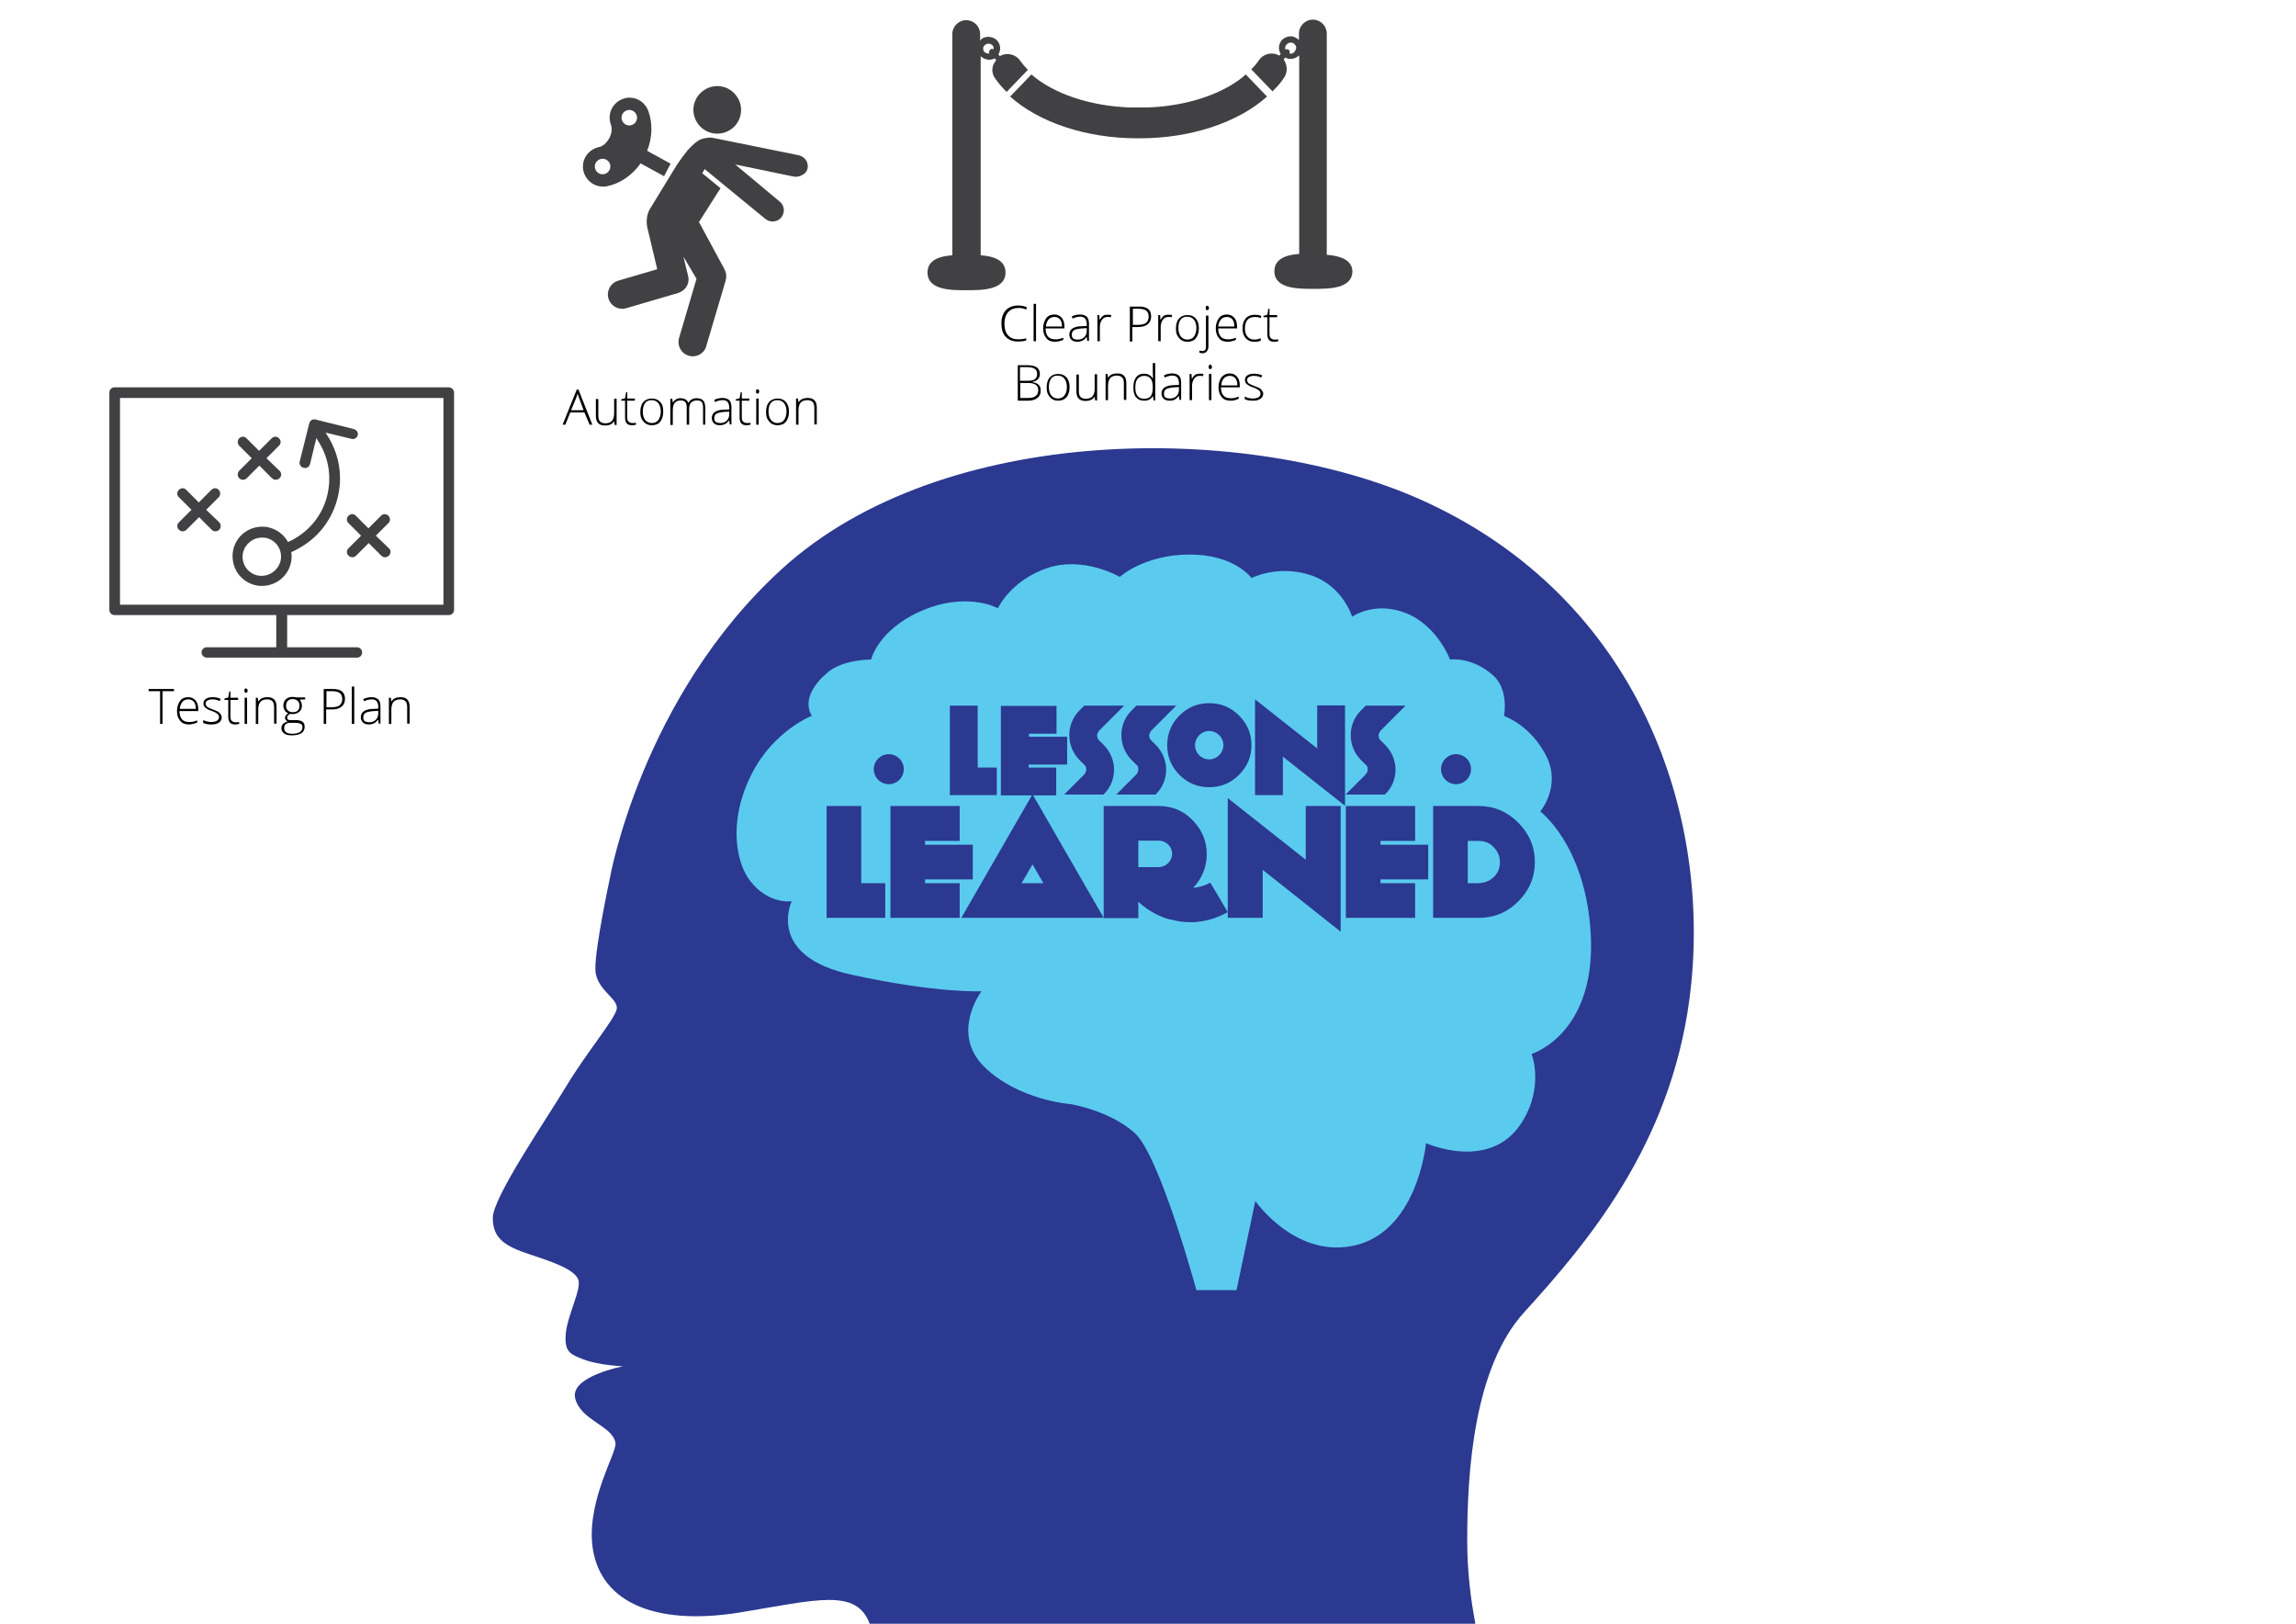 <?xml version="1.0" encoding="utf-8"?>
<!-- Generator: Adobe Illustrator 17.1.0, SVG Export Plug-In . SVG Version: 6.00 Build 0)  -->
<!DOCTYPE svg PUBLIC "-//W3C//DTD SVG 1.1//EN" "http://www.w3.org/Graphics/SVG/1.1/DTD/svg11.dtd">
<svg version="1.1" id="Layer_1" xmlns="http://www.w3.org/2000/svg" xmlns:xlink="http://www.w3.org/1999/xlink" x="0px" y="0px"
	 viewBox="0 0 841.9 595.3" enable-background="new 0 0 841.9 595.3" xml:space="preserve">
<ellipse fill="#5BCAEF" cx="417.3" cy="353.1" rx="178.9" ry="176"/>
<path fill="#2B3990" d="M318.9,595.3H541c-1.8-9.4-3-19.6-3-30.5c0-25.6,2.5-63.5,20.9-83.7c23-25.3,53.5-61.1,60.6-114.9
	c8.8-66.9-18.3-147.1-98.5-183c-63.4-28.4-175.3-28.4-234.3,25.4c-51.5,46.9-63.1,113.5-63.1,113.5s-5.3,24.7-5.3,33
	c0,7.9,8.8,10.9,7.8,15c-1,4-10.9,15.6-18.5,28.2c-7.6,12.6-26.9,40.7-26.9,48.2c0,7.6,4.5,10.4,13.6,13.4c9.1,3,16.1,5.5,17.7,9.1
	c1.5,3.5-4.3,13.6-4.6,20.8c-0.3,6.1,2,6.8,6.6,8.6c5.7,2.2,14.5,2.5,14.5,2.5s-19.5,3.7-17.6,11.7c2,8.3,13.8,10,14.8,16.5
	c0.5,3.3-9.9,20-8.6,36.4c1.8,21.3,22,30.8,54,25.7C299.6,586.5,314,582.2,318.9,595.3z M290.3,330.4c0,0-8.3,1.4-15.2-7.4
	c-4.9-6.2-8.5-21.4,0.5-39.2c8-15.9,22.1-21.4,22.1-21.4s-5.2-6.6,5.8-15.9c5.7-4.8,15.9-4.7,15.9-4.7s2.5-10.6,17.7-17.5
	c17.3-7.8,28.8-1.3,28.8-1.3s4.6-10.1,18-14.7c13.4-4.6,26.7,3.2,26.7,3.2s9-8.2,25.6-8.2c16.6,0,22.7,8.6,22.7,8.6s10-5.1,22.1-0.9
	c11.5,4,14.8,15.1,14.8,15.1s8.3-5.9,19.8-1.3c11.5,4.6,16.1,17,16.1,17s7.9-1.2,15.8,5.8c5.9,5.2,4,14.9,4,14.9s9.8,3.2,15.6,14.9
	c5.4,10.9-2.3,20.1-2.3,20.1s16.1,12,18.4,43.3c2.8,38.2-21.6,45.6-21.6,45.6s4.8,12.1-3.7,25.3c-11.6,18-35,7.4-35,7.4
	s-3.1,33.5-27.6,37.8c-21,3.7-35-16.6-35-16.6l-6.9,32.7h-14.7c0,0-13.4-49.3-22.6-57.6c-9.2-8.3-23.5-10.6-23.5-10.6
	s-19.3-1.4-31.8-13.8c-12.4-12.4-0.9-27.6-0.9-27.6s-15.7,0.9-47.4-6C280.6,350.6,290.3,330.4,290.3,330.4z"/>
<g>
	<g>
		<path fill="#2B3990" d="M365.5,291.5h-17.2v-32.8h10.2v22.7h7V291.5z"/>
		<path fill="#2B3990" d="M391.2,280.3h-14v1.1h10.1v10.2H367v-32.8h20.4v10.2h-10.1v1.1h14V280.3z"/>
		<path fill="#2B3990" d="M412.2,258.7l-9.1,9.1c-0.4,0.4-0.6,1-0.8,1.5v0.3c0,0.7,0.2,1.4,0.8,1.9l1.6,1.6c2.4,2.4,3.6,5.4,3.8,8.5
			v0.5c0,3.3-1.2,6.6-3.8,9.1l-0.1,0.1h-14.4l7.3-7.3c0.5-0.5,0.8-1.2,0.8-1.9v-0.3c0-0.6-0.3-1.2-0.8-1.5l-1.6-1.6
			c-2.5-2.5-3.8-5.8-3.8-9.1V269c0.1-3.1,1.4-6.2,3.7-8.5l1.8-1.8H412.2z"/>
		<path fill="#2B3990" d="M431.3,258.7l-9.1,9.1c-0.4,0.4-0.6,1-0.8,1.5v0.3c0,0.7,0.2,1.4,0.8,1.9l1.6,1.6c2.4,2.4,3.6,5.4,3.8,8.5
			v0.5c0,3.3-1.2,6.6-3.8,9.1l-0.1,0.1h-14.4l7.3-7.3c0.5-0.5,0.8-1.2,0.8-1.9v-0.3c0-0.6-0.3-1.2-0.8-1.5l-1.6-1.6
			c-2.5-2.5-3.8-5.8-3.8-9.1V269c0.1-3.1,1.4-6.2,3.7-8.5l1.8-1.8H431.3z"/>
		<path fill="#2B3990" d="M454.3,284.1c-3,3-6.6,4.5-10.9,4.5s-7.9-1.5-10.9-4.5s-4.5-6.6-4.5-10.9s1.5-7.9,4.5-10.9
			s6.6-4.5,10.9-4.5s7.9,1.5,10.9,4.5c3,3,4.6,6.6,4.6,10.9S457.3,281.1,454.3,284.1z M443.4,268c-2.9,0-5.2,2.4-5.2,5.2
			c0,2.9,2.3,5.2,5.2,5.2c2.9,0,5.2-2.4,5.2-5.2C448.6,270.3,446.2,268,443.4,268z"/>
		<path fill="#2B3990" d="M493.3,295.5l-22.9-18.1v14.1h-10.2v-35.1l22.8,18v-15.8h10.2V295.5z"/>
		<path fill="#2B3990" d="M515.4,258.7l-9.1,9.1c-0.4,0.4-0.6,1-0.8,1.5v0.3c0,0.7,0.2,1.4,0.8,1.9l1.6,1.6c2.4,2.4,3.6,5.4,3.8,8.5
			v0.5c0,3.3-1.2,6.6-3.8,9.1l-0.1,0.1h-14.4l7.3-7.3c0.5-0.5,0.8-1.2,0.8-1.9v-0.3c0-0.6-0.3-1.2-0.8-1.5l-1.6-1.6
			c-2.5-2.5-3.8-5.8-3.8-9.1V269c0.1-3.1,1.4-6.2,3.7-8.5l1.8-1.8H515.4z"/>
		<path fill="#2B3990" d="M324.6,336.5h-21.5v-41h12.7v28.3h8.8V336.5z"/>
		<path fill="#2B3990" d="M356.7,322.4h-17.5v1.4h12.7v12.7h-25.4v-41h25.4v12.8h-12.7v1.4h17.5V322.4z"/>
		<path fill="#2B3990" d="M352.5,336.5l26.1-45.3l26.1,45.3H352.5z M382.6,323.8l-4-6.9l-4,6.9H382.6z"/>
		<path fill="#2B3990" d="M450.2,334.4c-3.4,1.9-7,3.1-10.6,3.5c-1,0.2-2.1,0.2-3.1,0.2c-2.4,0-4.8-0.3-7.1-1l-0.1,0.1
			c-4.3-1.1-8.4-3.4-11.8-6.5h-0.1v5.9h-12.7v-41.1h20.2c4.9,0,9,1.7,12.4,5.2s5.2,7.6,5.2,12.5c0,4.8-1.9,9.1-5,12.3
			c2.2-0.2,4.3-0.8,6.3-1.9L450.2,334.4z M424.9,308.2h-7.5v9.7h7.5c2.6,0,4.9-2.2,4.9-4.9C429.8,310.4,427.6,308.2,424.9,308.2z"/>
		<path fill="#2B3990" d="M491.5,341.5L463,318.9v17.6h-12.8v-43.9l28.6,22.6v-19.7h12.8V341.5z"/>
		<path fill="#2B3990" d="M523.7,322.4h-17.5v1.4h12.7v12.7h-25.4v-41h25.4v12.8h-12.7v1.4h17.5V322.4z"/>
		<path fill="#2B3990" d="M556.7,330.5c-4,4-8.8,6-14.5,6h-16.7v-41h16.7c5.6,0,10.4,2,14.5,6.1c4,4,6.1,8.8,6.1,14.5
			C562.8,321.7,560.7,326.5,556.7,330.5z M550,316.1c0-2-0.7-3.8-2.2-5.4c-1.4-1.6-3.3-2.4-5.6-2.4h-4v15.5h1.3
			c2.9,0.1,5.9,0.1,8.3-2.3C549.4,319.9,550,318,550,316.1z"/>
	</g>
	<g>
		<circle fill="#2B3990" cx="533.9" cy="282" r="5.5"/>
	</g>
	<g>
		<circle fill="#2B3990" cx="325.9" cy="282" r="5.5"/>
	</g>
</g>
<g>
	<g>
		<g>
			<g>
				<path fill="#414042" d="M129.7,157.3l-14-3.5c-1-0.3-2.1,0.4-2.3,1.4l-3.5,14c-0.3,1,0.4,2.1,1.4,2.3c0.2,0,0.3,0.1,0.5,0.1
					c0.9,0,1.7-0.6,1.9-1.5l2.3-9.5l1.1,1.8c3.5,5.8,4.5,12.6,2.9,19.2c-1.6,6.6-5.7,12.1-11.5,15.6c-0.9,0.6-1.9,1.1-2.9,1.5
					c-1.5-2.7-4.1-4.7-7.3-5.4c-0.7-0.2-1.5-0.2-2.2-0.2c-5.1,0-9.6,3.6-10.6,8.6c-0.6,2.8,0,5.8,1.5,8.2c1.6,2.4,4,4.1,6.9,4.7
					c0.7,0.2,1.5,0.2,2.2,0.2c5.1,0,9.6-3.6,10.6-8.6c0.3-1.3,0.3-2.6,0.1-3.8c1.3-0.5,2.5-1.2,3.7-1.9c6.7-4,11.4-10.4,13.3-18
					c1.9-7.6,0.7-15.4-3.3-22.1l-1.1-1.8l9.5,2.3c1,0.3,2.1-0.4,2.3-1.4C131.4,158.6,130.8,157.6,129.7,157.3z M102.9,205.5
					c-0.7,3.2-3.6,5.6-6.9,5.6c-0.5,0-1,0-1.5-0.1c-1.8-0.4-3.4-1.5-4.4-3c-1-1.6-1.4-3.5-1-5.3c0.7-3.2,3.6-5.6,6.9-5.6
					c0.5,0,1,0,1.5,0.1C101.3,198,103.7,201.7,102.9,205.5z"/>
			</g>
		</g>
		<g>
			<path fill="#414042" d="M142.6,201c0.8,0.7,0.8,2,0,2.7c-0.4,0.4-0.9,0.6-1.4,0.6c-0.5,0-1-0.2-1.4-0.6l-4.6-4.6l-4.6,4.6
				c-0.4,0.4-0.9,0.6-1.4,0.6c-0.5,0-1-0.2-1.4-0.6c-0.8-0.7-0.8-2,0-2.7l4.6-4.6l-4.6-4.6c-0.8-0.7-0.8-2,0-2.7
				c0.7-0.8,2-0.8,2.7,0l4.6,4.6l4.6-4.6c0.7-0.8,2-0.8,2.7,0c0.8,0.7,0.8,2,0,2.7l-4.6,4.6L142.6,201z"/>
			<path fill="#414042" d="M102.5,172.6c0.8,0.7,0.8,2,0,2.7c-0.4,0.4-0.9,0.6-1.4,0.6s-1-0.2-1.4-0.6l-4.6-4.6l-4.6,4.6
				c-0.4,0.4-0.9,0.6-1.4,0.6c-0.5,0-1-0.2-1.4-0.6c-0.7-0.7-0.7-2,0-2.7l4.6-4.6l-4.6-4.6c-0.7-0.7-0.7-2,0-2.7
				c0.8-0.8,2-0.8,2.7,0l4.6,4.6l4.6-4.6c0.8-0.8,2-0.8,2.7,0c0.8,0.7,0.8,2,0,2.7l-4.6,4.6L102.5,172.6z"/>
			<path fill="#414042" d="M80.4,191.5c0.7,0.7,0.7,2,0,2.7c-0.4,0.4-0.9,0.6-1.4,0.6c-0.5,0-1-0.2-1.4-0.6l-4.6-4.6l-4.6,4.6
				c-0.4,0.4-0.9,0.6-1.4,0.6s-1-0.2-1.4-0.6c-0.8-0.7-0.8-2,0-2.7l4.6-4.6l-4.6-4.6c-0.8-0.7-0.8-2,0-2.7c0.8-0.8,2-0.8,2.7,0
				l4.6,4.6l4.6-4.6c0.8-0.8,2-0.8,2.7,0c0.7,0.7,0.7,2,0,2.7l-4.6,4.6L80.4,191.5z"/>
		</g>
		<g>
			<path fill="#414042" d="M164.5,142H42c-1.1,0-1.9,0.9-1.9,1.9v79.7c0,1.1,0.9,1.9,1.9,1.9h59.3v11.8H75.8c-1.1,0-1.9,0.9-1.9,1.9
				s0.9,1.9,1.9,1.9h55.1c1.1,0,1.9-0.9,1.9-1.9c0-1.1-0.9-1.9-1.9-1.9h-25.6v-11.8h59.3c1.1,0,1.9-0.9,1.9-1.9v-79.7
				C166.5,142.9,165.6,142,164.5,142z M162.6,221.7H44v-75.8h118.6V221.7z"/>
		</g>
	</g>
	<g>
		<path d="M59.6,265.4h-0.9v-12h-4.2v-0.8h9.3v0.8h-4.2V265.4z"/>
		<path d="M69.3,265.6c-1.4,0-2.5-0.4-3.2-1.3c-0.8-0.9-1.2-2.1-1.2-3.6c0-1.5,0.4-2.7,1.1-3.7s1.8-1.4,3-1.4c1.1,0,2,0.4,2.7,1.2
			s1,1.9,1,3.2v0.7h-6.9c0,1.3,0.3,2.3,0.9,3c0.6,0.7,1.5,1,2.6,1c0.5,0,1,0,1.4-0.1c0.4-0.1,0.9-0.2,1.6-0.5v0.8
			c-0.5,0.2-1,0.4-1.5,0.5S69.9,265.6,69.3,265.6z M69.1,256.4c-0.9,0-1.7,0.3-2.2,0.9s-0.9,1.5-1,2.6h5.9c0-1.1-0.2-2-0.7-2.6
			S69.9,256.4,69.1,256.4z"/>
		<path d="M81.3,262.9c0,0.9-0.3,1.5-1,2s-1.6,0.7-2.8,0.7c-1.3,0-2.3-0.2-3-0.6V264c1,0.5,2,0.7,3,0.7c0.9,0,1.7-0.2,2.1-0.5
			s0.7-0.7,0.7-1.3c0-0.5-0.2-0.9-0.6-1.2c-0.4-0.3-1-0.7-1.9-1c-1-0.3-1.6-0.6-2-0.9s-0.7-0.5-0.9-0.8s-0.3-0.7-0.3-1.1
			c0-0.7,0.3-1.3,0.9-1.7c0.6-0.4,1.4-0.6,2.5-0.6c1,0,2,0.2,2.9,0.6l-0.3,0.8c-0.9-0.4-1.8-0.6-2.6-0.6c-0.8,0-1.4,0.1-1.9,0.4
			s-0.7,0.6-0.7,1.1c0,0.5,0.2,0.9,0.5,1.2c0.4,0.3,1,0.6,2.1,1c0.9,0.3,1.5,0.6,1.9,0.8s0.7,0.5,0.9,0.8S81.3,262.5,81.3,262.9z"/>
		<path d="M86.3,264.8c0.6,0,1,0,1.4-0.1v0.7c-0.4,0.1-0.9,0.2-1.5,0.2c-0.8,0-1.5-0.2-1.9-0.7s-0.6-1.2-0.6-2.1v-6.2h-1.4v-0.5
			l1.4-0.4l0.4-2.2h0.4v2.3h2.8v0.8h-2.8v6c0,0.7,0.1,1.3,0.4,1.6S85.7,264.8,86.3,264.8z"/>
		<path d="M89.6,253.2c0-0.6,0.2-0.8,0.6-0.8c0.2,0,0.3,0.1,0.4,0.2c0.1,0.1,0.2,0.4,0.2,0.6c0,0.3-0.1,0.5-0.2,0.6
			c-0.1,0.2-0.2,0.2-0.4,0.2C89.8,254,89.6,253.7,89.6,253.2z M90.6,265.4h-0.9v-9.6h0.9V265.4z"/>
		<path d="M100.5,265.4v-6.2c0-1-0.2-1.7-0.6-2.1s-1-0.7-1.9-0.7c-1.1,0-2,0.3-2.5,0.9c-0.5,0.6-0.8,1.5-0.8,2.8v5.3h-0.9v-9.6h0.7
			l0.2,1.3h0.1c0.6-1,1.7-1.5,3.3-1.5c2.2,0,3.3,1.2,3.3,3.5v6.2H100.5z"/>
		<path d="M111.9,255.8v0.6l-2,0.1c0.5,0.7,0.8,1.4,0.8,2.2c0,0.9-0.3,1.7-0.9,2.2s-1.4,0.9-2.5,0.9c-0.4,0-0.7,0-0.9-0.1
			c-0.3,0.2-0.6,0.4-0.8,0.6s-0.3,0.5-0.3,0.8c0,0.3,0.1,0.5,0.3,0.7s0.6,0.2,1.2,0.2h1.7c1,0,1.8,0.2,2.4,0.6s0.8,1,0.8,1.9
			c0,1-0.4,1.8-1.2,2.3c-0.8,0.5-2,0.8-3.5,0.8c-1.2,0-2.1-0.2-2.8-0.7c-0.7-0.5-1-1.1-1-1.9c0-0.7,0.2-1.2,0.6-1.6s1-0.7,1.7-0.9
			c-0.3-0.1-0.5-0.3-0.7-0.5s-0.3-0.5-0.3-0.8c0-0.6,0.4-1.2,1.2-1.7c-0.6-0.2-1-0.6-1.3-1.1s-0.5-1.1-0.5-1.7c0-1,0.3-1.7,0.9-2.3
			c0.6-0.6,1.4-0.9,2.5-0.9c0.6,0,1.1,0.1,1.5,0.2H111.9z M104.2,267c0,1.3,1,2,2.9,2c2.5,0,3.8-0.8,3.8-2.4c0-0.6-0.2-1-0.6-1.2
			s-1-0.4-1.9-0.4h-1.6C105,264.9,104.2,265.6,104.2,267z M104.9,258.8c0,0.7,0.2,1.3,0.7,1.7c0.4,0.4,1,0.6,1.8,0.6
			c0.8,0,1.4-0.2,1.8-0.6s0.6-1,0.6-1.8c0-0.8-0.2-1.4-0.7-1.8s-1-0.6-1.8-0.6c-0.8,0-1.4,0.2-1.8,0.7
			C105.1,257.4,104.9,258,104.9,258.8z"/>
		<path d="M126.5,256.2c0,1.2-0.4,2.2-1.3,2.9s-2,1-3.6,1h-2v5.3h-0.9v-12.8h3.1C125,252.5,126.5,253.8,126.5,256.2z M119.6,259.3
			h1.8c1.4,0,2.5-0.2,3.1-0.7s1-1.3,1-2.3c0-1-0.3-1.7-0.9-2.2s-1.6-0.7-2.8-0.7h-2.1V259.3z"/>
		<path d="M129.9,265.4h-0.9v-13.7h0.9V265.4z"/>
		<path d="M138.9,265.4l-0.2-1.5h-0.1c-0.5,0.6-1,1.1-1.5,1.3s-1.1,0.4-1.8,0.4c-0.9,0-1.7-0.2-2.2-0.7s-0.8-1.1-0.8-2
			c0-0.9,0.4-1.7,1.2-2.2s1.9-0.8,3.4-0.8l1.8-0.1v-0.6c0-0.9-0.2-1.6-0.6-2.1s-1-0.7-1.8-0.7c-0.9,0-1.8,0.2-2.8,0.7l-0.3-0.8
			c1-0.5,2.1-0.7,3.1-0.7c1,0,1.8,0.3,2.4,0.8c0.5,0.5,0.8,1.4,0.8,2.5v6.4H138.9z M135.4,264.8c1,0,1.8-0.3,2.4-0.9
			c0.6-0.6,0.9-1.4,0.9-2.4v-0.9l-1.7,0.1c-1.3,0.1-2.3,0.3-2.9,0.6c-0.6,0.4-0.9,0.9-0.9,1.7c0,0.6,0.2,1.1,0.5,1.4
			C134.2,264.6,134.7,264.8,135.4,264.8z"/>
		<path d="M149.3,265.4v-6.2c0-1-0.2-1.7-0.6-2.1s-1-0.7-1.9-0.7c-1.1,0-2,0.3-2.5,0.9c-0.5,0.6-0.8,1.5-0.8,2.8v5.3h-0.9v-9.6h0.7
			l0.2,1.3h0.1c0.6-1,1.7-1.5,3.3-1.5c2.2,0,3.3,1.2,3.3,3.5v6.2H149.3z"/>
	</g>
</g>
<g>
	<g>
		<path fill="#414042" d="M486.5,93.4V12.3c0-2.8-2.3-5.1-5.1-5.1c-2.8,0-5.1,2.3-5.1,5.1v2.5c0-0.2-0.2-0.2-0.2-0.3
			c-0.8-0.7-1.8-1.2-2.8-1.2c-1.2,0-2.3,0.5-3.2,1.3c-1.3,1.5-1.5,3.5-0.5,5.1l-0.5,0.7l0,0c-2.5-1.5-5.8-0.8-7.5,1.7
			c-0.8,1.2-1.7,2.3-2.8,3.3l7.8,8.1c1.7-1.7,3.2-3.3,4.3-5.1c1.3-2,1.2-4.6-0.2-6.6l0,0l0.5-0.7c0.7,0.3,1.3,0.5,2,0.5
			c1.2,0,2.3-0.5,3.2-1.3l0,0v72.8c-4.6,0.3-9.1,1.7-9.1,6.3c0,6.5,8.6,6.5,14.3,6.5s14.3,0,14.3-6.5
			C495.7,95.1,491.2,93.8,486.5,93.4z M474.6,19.1c-0.5,0.5-1.2,0.7-1.8,0.5c0.2-0.5,0.2-1-0.2-1.3c-0.3-0.3-1-0.3-1.3-0.2
			c-0.2-0.7,0-1.3,0.5-1.8c0.3-0.3,0.8-0.7,1.5-0.7c0.5,0,1,0.2,1.3,0.5c0.3,0.3,0.7,0.8,0.7,1.3C475.3,18.1,474.9,18.6,474.6,19.1z
			"/>
		<path fill="#414042" d="M420.8,39.4L420.8,39.4c-1,0-2,0-3.2,0c-1,0-2,0-3.2,0l0,0c-14.8-0.5-28.2-5.1-36.2-12.1l-7.8,8.1
			c10.6,9.5,27.9,15.3,46.6,15.3c0.2,0,0.3,0,0.5,0s0.3,0,0.5,0c18.7,0,36-5.8,46.6-15.3l-7.8-8.1C449.1,34.2,435.6,38.9,420.8,39.4
			z"/>
		<path fill="#414042" d="M364.8,28.6c1.2,1.8,2.7,3.5,4.3,5.1l7.8-8.1c-1-1-2-2.2-2.8-3.3c-1.7-2.5-5-3.2-7.5-1.7l0,0l-0.5-0.7
			c1-1.7,0.8-3.6-0.5-5.1c-0.8-0.8-2-1.3-3.2-1.3c-1,0-2.2,0.3-2.8,1.2c-0.2,0.2-0.2,0.2-0.2,0.3v-2.5c0-2.8-2.3-5.1-5.1-5.1
			c-2.8,0-5.1,2.3-5.1,5.1v81.1c-4.6,0.3-9.1,1.7-9.1,6.3c0,6.5,8.6,6.5,14.3,6.5c5.6,0,14.3,0,14.3-6.5c0-4.6-4.5-6-9.1-6.3v-73
			l0,0c0.8,0.8,2,1.3,3.2,1.3c0.7,0,1.3-0.2,2-0.5l0.5,0.7l0,0C363.6,23.9,363.4,26.6,364.8,28.6z M364.3,18.1
			c-0.5-0.3-1-0.2-1.3,0.2s-0.5,0.8-0.2,1.3c-0.7,0.2-1.3-0.2-1.8-0.5c-0.3-0.3-0.5-0.8-0.5-1.3s0.2-1,0.7-1.3
			c0.3-0.3,0.8-0.5,1.3-0.5c0.5,0,1,0.2,1.5,0.7C364.3,17,364.4,17.6,364.3,18.1z"/>
	</g>
	<g>
		<path d="M373.5,112.9c-1.6,0-2.9,0.5-3.8,1.5s-1.4,2.4-1.4,4.2c0,1.8,0.4,3.3,1.3,4.3s2.1,1.5,3.7,1.5c1.1,0,2.1-0.1,3-0.4v0.8
			c-0.8,0.3-1.9,0.4-3.2,0.4c-1.8,0-3.2-0.6-4.3-1.7s-1.6-2.8-1.6-4.9c0-1.3,0.2-2.5,0.7-3.5c0.5-1,1.2-1.8,2.1-2.3s2-0.8,3.2-0.8
			c1.3,0,2.4,0.2,3.4,0.7l-0.4,0.8C375.5,113.1,374.6,112.9,373.5,112.9z"/>
		<path d="M379.9,125.1H379v-13.7h0.9V125.1z"/>
		<path d="M386.9,125.3c-1.4,0-2.5-0.4-3.2-1.3c-0.8-0.9-1.2-2.1-1.2-3.6c0-1.5,0.4-2.7,1.1-3.7s1.8-1.4,3-1.4c1.1,0,2,0.4,2.7,1.2
			s1,1.9,1,3.2v0.7h-6.9c0,1.3,0.3,2.3,0.9,3c0.6,0.7,1.5,1,2.6,1c0.5,0,1,0,1.4-0.1c0.4-0.1,0.9-0.2,1.6-0.5v0.8
			c-0.5,0.2-1,0.4-1.5,0.5S387.5,125.3,386.9,125.3z M386.7,116.2c-0.9,0-1.7,0.3-2.2,0.9s-0.9,1.5-1,2.6h5.9c0-1.1-0.2-2-0.7-2.6
			S387.5,116.2,386.7,116.2z"/>
		<path d="M398.7,125.1l-0.2-1.5h-0.1c-0.5,0.6-1,1.1-1.5,1.3s-1.1,0.4-1.8,0.4c-0.9,0-1.7-0.2-2.2-0.7s-0.8-1.1-0.8-2
			c0-0.9,0.4-1.7,1.2-2.2s1.9-0.8,3.4-0.8l1.8-0.1v-0.6c0-0.9-0.2-1.6-0.6-2.1s-1-0.7-1.8-0.7c-0.9,0-1.8,0.2-2.8,0.7l-0.3-0.8
			c1-0.5,2.1-0.7,3.1-0.7c1,0,1.8,0.3,2.4,0.8c0.5,0.5,0.8,1.4,0.8,2.5v6.4H398.7z M395.2,124.5c1,0,1.8-0.3,2.4-0.9
			c0.6-0.6,0.9-1.4,0.9-2.4v-0.9l-1.7,0.1c-1.3,0.1-2.3,0.3-2.9,0.6c-0.6,0.4-0.9,0.9-0.9,1.7c0,0.6,0.2,1.1,0.5,1.4
			C394,124.4,394.6,124.5,395.2,124.5z"/>
		<path d="M406.2,115.4c0.4,0,0.8,0,1.3,0.1l-0.2,0.8c-0.4-0.1-0.8-0.1-1.2-0.1c-0.8,0-1.5,0.3-2,1s-0.8,1.6-0.8,2.6v5.3h-0.9v-9.6
			h0.7l0.1,1.7h0.1c0.4-0.7,0.8-1.2,1.3-1.5S405.6,115.4,406.2,115.4z"/>
		<path d="M422.1,116c0,1.2-0.4,2.2-1.3,2.9s-2,1-3.6,1h-2v5.3h-0.9v-12.8h3.1C420.6,112.3,422.1,113.5,422.1,116z M415.3,119.1h1.8
			c1.4,0,2.5-0.2,3.1-0.7s1-1.3,1-2.3c0-1-0.3-1.7-0.9-2.2s-1.6-0.7-2.8-0.7h-2.1V119.1z"/>
		<path d="M428.5,115.4c0.4,0,0.8,0,1.3,0.1l-0.2,0.8c-0.4-0.1-0.8-0.1-1.2-0.1c-0.8,0-1.5,0.3-2,1s-0.8,1.6-0.8,2.6v5.3h-0.9v-9.6
			h0.7l0.1,1.7h0.1c0.4-0.7,0.8-1.2,1.3-1.5S427.8,115.4,428.5,115.4z"/>
		<path d="M439.6,120.3c0,1.6-0.4,2.8-1.1,3.7s-1.8,1.3-3.1,1.3c-0.8,0-1.6-0.2-2.2-0.6s-1.1-1-1.5-1.7s-0.5-1.6-0.5-2.6
			c0-1.6,0.4-2.8,1.1-3.6s1.8-1.3,3.1-1.3c1.3,0,2.3,0.4,3.1,1.3C439.2,117.6,439.6,118.8,439.6,120.3z M432.1,120.3
			c0,1.3,0.3,2.3,0.9,3.1c0.6,0.7,1.4,1.1,2.4,1.1s1.9-0.4,2.4-1.1s0.9-1.8,0.9-3.1c0-1.3-0.3-2.3-0.9-3.1c-0.6-0.7-1.4-1.1-2.5-1.1
			s-1.9,0.4-2.4,1.1C432.3,118,432.1,119,432.1,120.3z"/>
		<path d="M441,129.5c-0.5,0-0.9-0.1-1.2-0.2v-0.8c0.4,0.1,0.8,0.2,1.1,0.2c0.9,0,1.3-0.5,1.3-1.5v-11.5h0.9V127
			c0,0.8-0.2,1.4-0.6,1.8C442.2,129.2,441.7,129.5,441,129.5z M442.1,112.9c0-0.6,0.2-0.8,0.6-0.8c0.2,0,0.3,0.1,0.4,0.2
			c0.1,0.1,0.2,0.4,0.2,0.6c0,0.3-0.1,0.5-0.2,0.6c-0.1,0.2-0.2,0.2-0.4,0.2C442.3,113.8,442.1,113.5,442.1,112.9z"/>
		<path d="M450.2,125.3c-1.4,0-2.5-0.4-3.2-1.3c-0.8-0.9-1.2-2.1-1.2-3.6c0-1.5,0.4-2.7,1.1-3.7s1.8-1.4,3-1.4c1.1,0,2,0.4,2.7,1.2
			s1,1.9,1,3.2v0.7h-6.9c0,1.3,0.3,2.3,0.9,3c0.6,0.7,1.5,1,2.6,1c0.5,0,1,0,1.4-0.1c0.4-0.1,0.9-0.2,1.6-0.5v0.8
			c-0.5,0.2-1,0.4-1.5,0.5S450.7,125.3,450.2,125.3z M449.9,116.2c-0.9,0-1.7,0.3-2.2,0.9s-0.9,1.5-1,2.6h5.9c0-1.1-0.2-2-0.7-2.6
			S450.8,116.2,449.9,116.2z"/>
		<path d="M460,125.3c-1.4,0-2.4-0.4-3.2-1.3s-1.2-2.1-1.2-3.6c0-1.6,0.4-2.8,1.2-3.7s1.9-1.3,3.3-1.3c0.8,0,1.6,0.1,2.4,0.4
			l-0.2,0.8c-0.8-0.3-1.5-0.4-2.2-0.4c-1.2,0-2.1,0.4-2.7,1.1s-0.9,1.8-0.9,3.1c0,1.3,0.3,2.3,0.9,3s1.4,1.1,2.5,1.1
			c0.9,0,1.7-0.2,2.4-0.5v0.8C461.8,125.2,461,125.3,460,125.3z"/>
		<path d="M467.3,124.5c0.6,0,1,0,1.4-0.1v0.7c-0.4,0.1-0.9,0.2-1.5,0.2c-0.8,0-1.5-0.2-1.9-0.7s-0.6-1.2-0.6-2.1v-6.2h-1.4v-0.5
			l1.4-0.4l0.4-2.2h0.4v2.3h2.8v0.8h-2.8v6c0,0.7,0.1,1.3,0.4,1.6S466.7,124.5,467.3,124.5z"/>
		<path d="M373.2,133.9h3.5c1.6,0,2.8,0.3,3.5,0.8s1.1,1.4,1.1,2.4c0,0.7-0.2,1.4-0.7,1.9c-0.5,0.5-1.1,0.8-2,1v0.1
			c1,0.2,1.8,0.5,2.3,1c0.5,0.5,0.7,1.2,0.7,2.1c0,1.2-0.4,2.1-1.2,2.7s-1.9,1-3.3,1h-3.9V133.9z M374.1,139.6h2.8
			c1.2,0,2.1-0.2,2.6-0.6c0.5-0.4,0.8-1,0.8-1.9s-0.3-1.5-0.9-1.9s-1.5-0.6-2.8-0.6h-2.6V139.6z M374.1,140.4v5.5h3
			c2.4,0,3.6-1,3.6-2.9c0-1.8-1.3-2.6-3.8-2.6H374.1z"/>
		<path d="M392.2,141.9c0,1.6-0.4,2.8-1.1,3.7c-0.8,0.9-1.8,1.3-3.1,1.3c-0.8,0-1.6-0.2-2.2-0.6s-1.1-1-1.5-1.7s-0.5-1.6-0.5-2.6
			c0-1.6,0.4-2.8,1.1-3.6c0.8-0.9,1.8-1.3,3.1-1.3c1.3,0,2.3,0.4,3.1,1.3C391.8,139.2,392.2,140.4,392.2,141.9z M384.6,141.9
			c0,1.3,0.3,2.3,0.9,3.1c0.6,0.7,1.4,1.1,2.4,1.1s1.9-0.4,2.4-1.1c0.6-0.7,0.9-1.8,0.9-3.1c0-1.3-0.3-2.3-0.9-3.1
			c-0.6-0.7-1.4-1.1-2.5-1.1s-1.9,0.4-2.4,1.1C384.9,139.6,384.6,140.6,384.6,141.9z"/>
		<path d="M395.6,137.2v6.2c0,1,0.2,1.7,0.6,2.1s1,0.7,1.9,0.7c1.1,0,2-0.3,2.5-0.9c0.5-0.6,0.8-1.5,0.8-2.8v-5.3h0.9v9.6h-0.7
			l-0.2-1.3h-0.1c-0.6,1-1.7,1.5-3.3,1.5c-2.2,0-3.3-1.2-3.3-3.5v-6.2H395.6z"/>
		<path d="M412.1,146.7v-6.2c0-1-0.2-1.7-0.6-2.1c-0.4-0.4-1-0.7-1.9-0.7c-1.1,0-2,0.3-2.5,0.9c-0.5,0.6-0.8,1.5-0.8,2.8v5.3h-0.9
			v-9.6h0.7l0.2,1.3h0.1c0.6-1,1.7-1.5,3.3-1.5c2.2,0,3.3,1.2,3.3,3.5v6.2H412.1z"/>
		<path d="M419.5,137c0.7,0,1.3,0.1,1.8,0.4s1,0.7,1.4,1.3h0.1c0-0.7-0.1-1.5-0.1-2.2v-3.4h0.9v13.7H423l-0.2-1.5h-0.1
			c-0.7,1.1-1.8,1.6-3.1,1.6c-1.3,0-2.3-0.4-3-1.2s-1-2-1-3.6c0-1.7,0.3-2.9,1-3.8S418.2,137,419.5,137z M419.5,137.8
			c-1,0-1.8,0.4-2.4,1.1s-0.8,1.8-0.8,3.2c0,2.7,1.1,4.1,3.2,4.1c1.1,0,1.9-0.3,2.4-0.9c0.5-0.6,0.8-1.7,0.8-3.1v-0.1
			c0-1.5-0.2-2.5-0.7-3.2C421.4,138.1,420.6,137.8,419.5,137.8z"/>
		<path d="M432.5,146.7l-0.2-1.5h-0.1c-0.5,0.6-1,1.1-1.5,1.3c-0.5,0.3-1.1,0.4-1.8,0.4c-0.9,0-1.7-0.2-2.2-0.7s-0.8-1.1-0.8-2
			c0-0.9,0.4-1.7,1.2-2.2s1.9-0.8,3.4-0.8l1.8-0.1v-0.6c0-0.9-0.2-1.6-0.6-2.1s-1-0.7-1.8-0.7c-0.9,0-1.8,0.2-2.8,0.7l-0.3-0.8
			c1-0.5,2.1-0.7,3.1-0.7c1,0,1.8,0.3,2.4,0.8c0.5,0.5,0.8,1.4,0.8,2.5v6.4H432.5z M429,146.1c1,0,1.8-0.3,2.4-0.9
			c0.6-0.6,0.9-1.4,0.9-2.4v-0.9l-1.7,0.1c-1.3,0.1-2.3,0.3-2.9,0.6c-0.6,0.4-0.9,0.9-0.9,1.7c0,0.6,0.2,1.1,0.5,1.4
			C427.8,146,428.4,146.1,429,146.1z"/>
		<path d="M440,137c0.4,0,0.8,0,1.3,0.1l-0.2,0.8c-0.4-0.1-0.8-0.1-1.2-0.1c-0.8,0-1.5,0.3-2,1s-0.8,1.6-0.8,2.6v5.3h-0.9v-9.6h0.7
			l0.1,1.7h0.1c0.4-0.7,0.8-1.2,1.3-1.5C438.9,137.1,439.4,137,440,137z"/>
		<path d="M443.2,134.5c0-0.6,0.2-0.8,0.6-0.8c0.2,0,0.3,0.1,0.4,0.2c0.1,0.1,0.2,0.4,0.2,0.6c0,0.3-0.1,0.5-0.2,0.6
			c-0.1,0.2-0.2,0.2-0.4,0.2C443.4,135.4,443.2,135.1,443.2,134.5z M444.2,146.7h-0.9v-9.6h0.9V146.7z"/>
		<path d="M451.2,146.9c-1.4,0-2.5-0.4-3.2-1.3c-0.8-0.9-1.2-2.1-1.2-3.6c0-1.5,0.4-2.7,1.1-3.7c0.8-0.9,1.8-1.4,3-1.4
			c1.1,0,2,0.4,2.7,1.2s1,1.9,1,3.2v0.7h-6.9c0,1.3,0.3,2.3,0.9,3c0.6,0.7,1.5,1,2.6,1c0.5,0,1,0,1.4-0.1c0.4-0.1,0.9-0.2,1.6-0.5
			v0.8c-0.5,0.2-1,0.4-1.5,0.5C452.3,146.9,451.8,146.9,451.2,146.9z M451,137.8c-0.9,0-1.7,0.3-2.2,0.9c-0.6,0.6-0.9,1.5-1,2.6h5.9
			c0-1.1-0.2-2-0.7-2.6C452.5,138.1,451.8,137.8,451,137.8z"/>
		<path d="M463.2,144.2c0,0.9-0.3,1.5-1,2s-1.6,0.7-2.8,0.7c-1.3,0-2.3-0.2-3-0.6v-0.9c1,0.5,2,0.7,3,0.7c0.9,0,1.7-0.2,2.1-0.5
			c0.5-0.3,0.7-0.7,0.7-1.3c0-0.5-0.2-0.9-0.6-1.2c-0.4-0.3-1-0.7-1.9-1c-1-0.3-1.6-0.6-2-0.9c-0.4-0.2-0.7-0.5-0.9-0.8
			c-0.2-0.3-0.3-0.7-0.3-1.1c0-0.7,0.3-1.3,0.9-1.7c0.6-0.4,1.4-0.6,2.5-0.6c1,0,2,0.2,2.9,0.6l-0.3,0.8c-0.9-0.4-1.8-0.6-2.6-0.6
			c-0.8,0-1.4,0.1-1.9,0.4s-0.7,0.6-0.7,1.1c0,0.5,0.2,0.9,0.5,1.2c0.4,0.3,1,0.6,2.1,1c0.9,0.3,1.5,0.6,1.9,0.8s0.7,0.5,0.9,0.8
			S463.2,143.8,463.2,144.2z"/>
	</g>
</g>
<g>
	<g id="Layer_2">
		<path fill="#414042" d="M267.6,47.7c4.1-2.5,5.4-7.9,2.8-12c-2.5-4.1-7.9-5.4-12-2.8c-4.1,2.5-5.4,7.9-2.8,12
			C258.2,49,263.5,50.2,267.6,47.7z"/>
		<path fill="#414042" d="M245.9,60l-8.6-4.7c1.9-4.8,2.1-10.1,0.4-14.7c-1.1-2.9-3.8-4.8-6.9-4.8c-0.9,0-1.7,0.2-2.5,0.5
			c-3.8,1.4-5.7,5.6-4.3,9.4c0.5,1.4,0.3,3.2-0.5,4.8c-1.1,2.1-2.7,3.2-3.8,3.4c-1.9,0.4-3.6,1.5-4.7,3.1c-1.1,1.6-1.5,3.6-1.1,5.5
			c0.7,3.4,3.7,5.9,7.2,5.9c0.5,0,1,0,1.4-0.1c4.9-1,9.3-4,12.4-8.4l8.6,4.7L245.9,60z M223.5,62.3c-0.7,1.4-2.4,2-3.8,1.3
			c-1.4-0.7-2-2.4-1.3-3.8c0.7-1.4,2.4-2,3.8-1.3C223.7,59.2,224.2,60.9,223.5,62.3z M229.5,45.7c-1.4-0.7-2-2.4-1.3-3.8
			c0.7-1.4,2.4-2,3.8-1.3c1.4,0.7,2,2.4,1.3,3.8C232.6,45.8,230.9,46.4,229.5,45.7z"/>
		<path fill="#414042" d="M295.6,58.8c-0.7-1-1.7-1.7-2.8-1.9l-31.1-6.3c-1.1-0.3-2.7-0.2-4.5,0.4c-1.5,0.5-3.1,2-4.6,3.6
			c-0.3,0.2-0.5,0.5-0.7,0.8c-2.1,2.6-3.8,5.2-3.8,5.2l-9.9,16.2c-1,1.9-1.3,4.1-0.9,6.3c0,0.2,0,0.4,0.1,0.5l3.6,15.1l-14.3,4.2
			c-2.8,0.8-4.4,3.7-3.6,6.5c0.8,2.8,3.7,4.4,6.5,3.6l19.1-5.6c0.9-0.3,1.7-0.8,2.3-1.4c1.2-1.2,1.8-3.1,1.3-4.9l-1.7-7l4.8,8.1
			l-6.4,21.7c-0.8,2.8,0.8,5.7,3.5,6.5c1.9,0.6,4,0,5.3-1.4c0.6-0.6,1-1.3,1.2-2.2l7.1-24c0.4-1.6,0.2-2.8-0.5-4.2l-9.3-17.2
			l7.9-12.4l-6.7-5.5l0.9-1.5l22.3,18.3c0.8,0.6,1.7,0.9,2.6,0.9c1.2,0,2.4-0.5,3.2-1.5c1.4-1.8,1.2-4.4-0.6-5.8l-16.3-13.6
			l21.3,4.4c1,0.2,2.2,0.1,3.1-0.5C296.2,63.4,296.8,60.8,295.6,58.8z"/>
	</g>
	<g>
		<path d="M214.3,151.2h-5.2l-1.8,4.5h-1l5.2-12.9h0.6l5.1,12.9h-1L214.3,151.2z M209.4,150.4h4.6l-1.7-4.6
			c-0.1-0.4-0.3-0.9-0.5-1.5c-0.2,0.6-0.3,1.1-0.5,1.5L209.4,150.4z"/>
		<path d="M219.4,146.2v6.2c0,1,0.2,1.7,0.6,2.1s1,0.7,1.9,0.7c1.1,0,2-0.3,2.5-0.9c0.5-0.6,0.8-1.5,0.8-2.8v-5.3h0.9v9.6h-0.7
			l-0.2-1.3h-0.1c-0.6,1-1.7,1.5-3.3,1.5c-2.2,0-3.3-1.2-3.3-3.5v-6.2H219.4z"/>
		<path d="M231.8,155.1c0.6,0,1,0,1.4-0.1v0.7c-0.4,0.1-0.9,0.2-1.5,0.2c-0.8,0-1.5-0.2-1.9-0.7s-0.6-1.2-0.6-2.1v-6.2h-1.4v-0.5
			l1.4-0.4l0.4-2.2h0.4v2.3h2.8v0.8h-2.8v6c0,0.7,0.1,1.3,0.4,1.6S231.3,155.1,231.8,155.1z"/>
		<path d="M243.2,150.9c0,1.6-0.4,2.8-1.1,3.7s-1.8,1.3-3.1,1.3c-0.8,0-1.6-0.2-2.2-0.6s-1.1-1-1.5-1.7s-0.5-1.6-0.5-2.6
			c0-1.6,0.4-2.8,1.1-3.6s1.8-1.3,3.1-1.3c1.3,0,2.3,0.4,3.1,1.3C242.9,148.2,243.2,149.4,243.2,150.9z M235.7,150.9
			c0,1.3,0.3,2.3,0.9,3.1c0.6,0.7,1.4,1.1,2.4,1.1s1.9-0.4,2.4-1.1s0.9-1.8,0.9-3.1c0-1.3-0.3-2.3-0.9-3.1c-0.6-0.7-1.4-1.1-2.5-1.1
			s-1.9,0.4-2.4,1.1C236,148.6,235.7,149.6,235.7,150.9z"/>
		<path d="M257.8,155.7v-6.3c0-0.9-0.2-1.6-0.5-2s-0.9-0.6-1.7-0.6c-1,0-1.7,0.3-2.2,0.8s-0.7,1.4-0.7,2.5v5.6h-0.9v-6.5
			c0-1.6-0.7-2.4-2.2-2.4c-1,0-1.7,0.3-2.2,0.9s-0.7,1.5-0.7,2.8v5.3h-0.9v-9.6h0.7l0.2,1.3h0.1c0.3-0.5,0.6-0.8,1.1-1.1
			s1-0.4,1.6-0.4c1.5,0,2.5,0.6,2.9,1.7h0c0.3-0.5,0.7-1,1.3-1.3s1.1-0.4,1.8-0.4c1,0,1.8,0.3,2.3,0.8s0.8,1.4,0.8,2.7v6.2H257.8z"
			/>
		<path d="M267.6,155.7l-0.2-1.5h-0.1c-0.5,0.6-1,1.1-1.5,1.3s-1.1,0.4-1.8,0.4c-0.9,0-1.7-0.2-2.2-0.7s-0.8-1.1-0.8-2
			c0-0.9,0.4-1.7,1.2-2.2s1.9-0.8,3.4-0.8l1.8-0.1v-0.6c0-0.9-0.2-1.6-0.6-2.1s-1-0.7-1.8-0.7c-0.9,0-1.8,0.2-2.8,0.7l-0.3-0.8
			c1-0.5,2.1-0.7,3.1-0.7c1,0,1.8,0.3,2.4,0.8c0.5,0.5,0.8,1.4,0.8,2.5v6.4H267.6z M264.1,155.1c1,0,1.8-0.3,2.4-0.9
			c0.6-0.6,0.9-1.4,0.9-2.4v-0.9l-1.7,0.1c-1.3,0.1-2.3,0.3-2.9,0.6c-0.6,0.4-0.9,0.9-0.9,1.7c0,0.6,0.2,1.1,0.5,1.4
			C262.9,154.9,263.4,155.1,264.1,155.1z"/>
		<path d="M273.8,155.1c0.6,0,1,0,1.4-0.1v0.7c-0.4,0.1-0.9,0.2-1.5,0.2c-0.8,0-1.5-0.2-1.9-0.7s-0.6-1.2-0.6-2.1v-6.2h-1.4v-0.5
			l1.4-0.4l0.4-2.2h0.4v2.3h2.8v0.8h-2.8v6c0,0.7,0.1,1.3,0.4,1.6S273.3,155.1,273.8,155.1z"/>
		<path d="M277.2,143.5c0-0.6,0.2-0.8,0.6-0.8c0.2,0,0.3,0.1,0.4,0.2c0.1,0.1,0.2,0.4,0.2,0.6c0,0.3-0.1,0.5-0.2,0.6
			c-0.1,0.2-0.2,0.2-0.4,0.2C277.4,144.4,277.2,144.1,277.2,143.5z M278.2,155.7h-0.9v-9.6h0.9V155.7z"/>
		<path d="M289.3,150.9c0,1.6-0.4,2.8-1.1,3.7s-1.8,1.3-3.1,1.3c-0.8,0-1.6-0.2-2.2-0.6s-1.1-1-1.5-1.7s-0.5-1.6-0.5-2.6
			c0-1.6,0.4-2.8,1.1-3.6s1.8-1.3,3.1-1.3c1.3,0,2.3,0.4,3.1,1.3C288.9,148.2,289.3,149.4,289.3,150.9z M281.8,150.9
			c0,1.3,0.3,2.3,0.9,3.1c0.6,0.7,1.4,1.1,2.4,1.1s1.9-0.4,2.4-1.1s0.9-1.8,0.9-3.1c0-1.3-0.3-2.3-0.9-3.1c-0.6-0.7-1.4-1.1-2.5-1.1
			s-1.9,0.4-2.4,1.1C282,148.6,281.8,149.6,281.8,150.9z"/>
		<path d="M298.6,155.7v-6.2c0-1-0.2-1.7-0.6-2.1s-1-0.7-1.9-0.7c-1.1,0-2,0.3-2.5,0.9c-0.5,0.6-0.8,1.5-0.8,2.8v5.3h-0.9v-9.6h0.7
			l0.2,1.3h0.1c0.6-1,1.7-1.5,3.3-1.5c2.2,0,3.3,1.2,3.3,3.5v6.2H298.6z"/>
	</g>
</g>
</svg>
